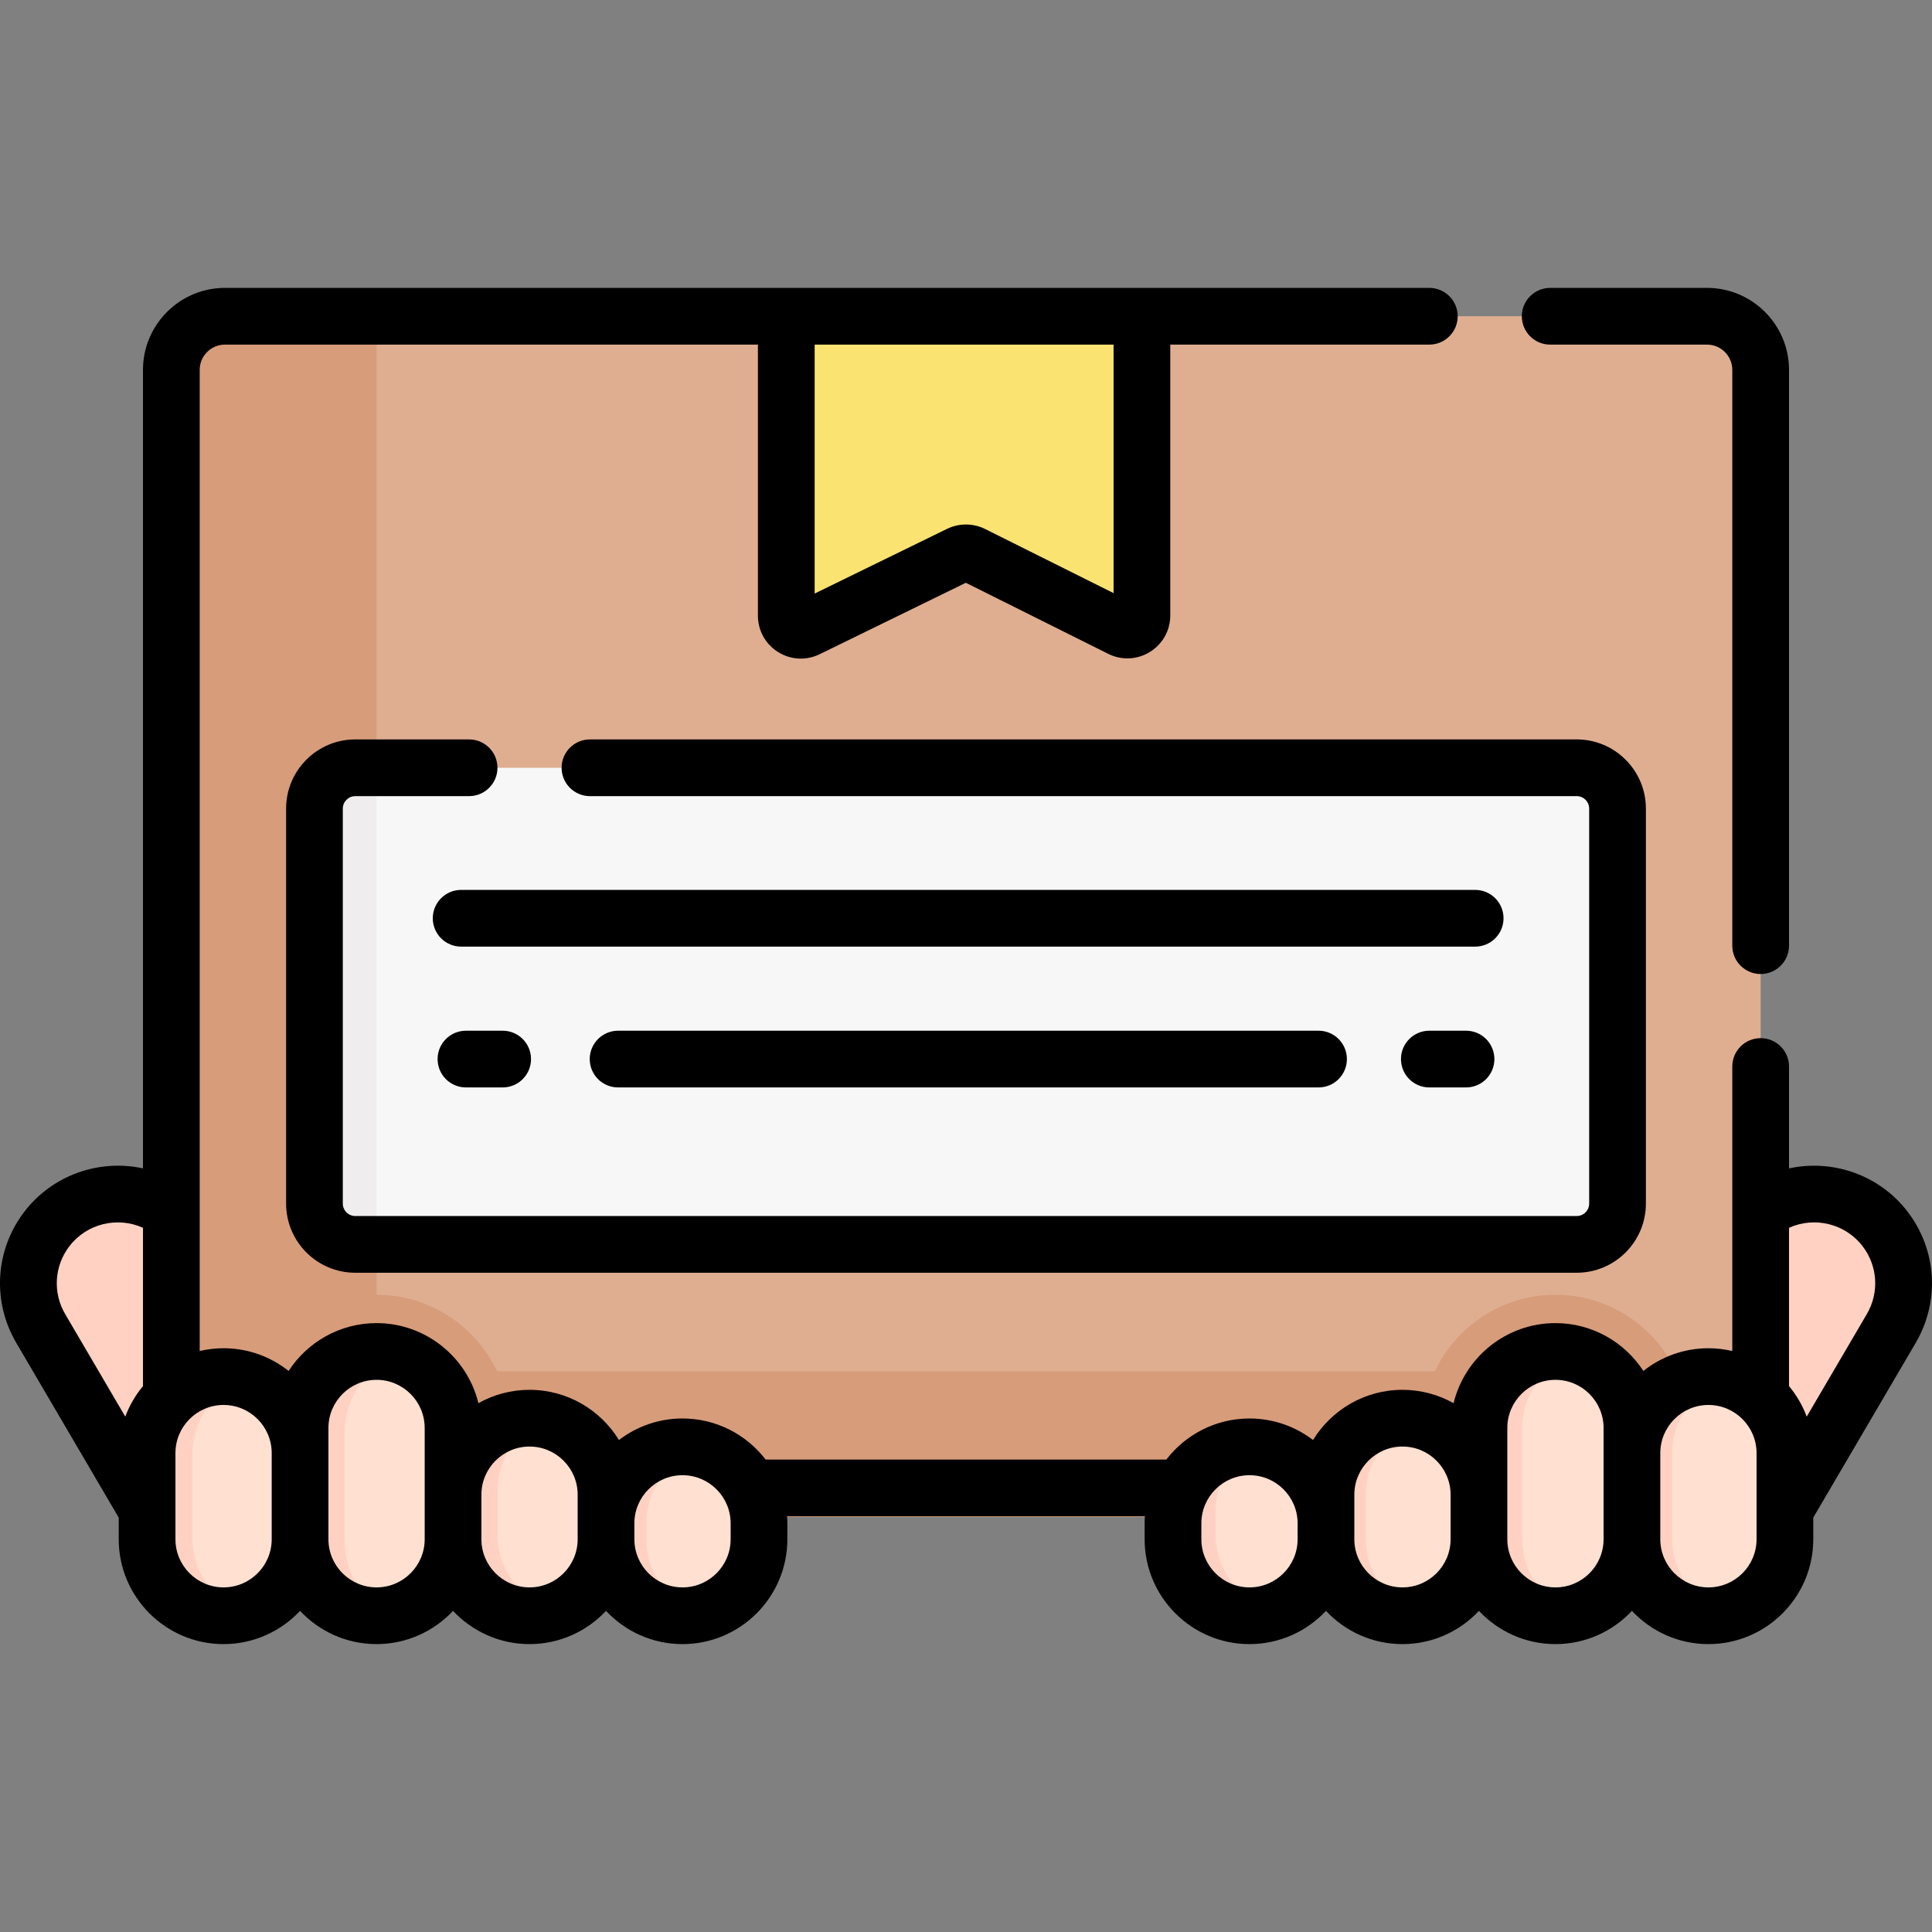 <svg id="Capa_1" enable-background="new 0 0 510.921 510.921" height="512" viewBox="0 0 510.921 510.921" width="512" xmlns="http://www.w3.org/2000/svg"><rect x="0" y="0" width="510.921" height="510.921" fill="#808080" stroke="none"/><g><g><path d="m472.023 399.297 28.128-47.984c4.865-8.299 4.211-18.72-1.655-26.345-7.238-9.41-20.337-11.985-30.598-6.015l-2.291 1.333-45.736 32.664 32.563 57.859c2.981 5.296 10.634 5.215 13.502-.142z" fill="#ffd1c2"/><path d="m451.421 83.633h-149.437l-4.814 10.38h-84.863l-4.372-10.38h-148.435c-7.835 0-14.187 6.464-14.187 14.438v300.9h420.295v-300.9c0-7.974-6.352-14.438-14.187-14.438z" fill="#dfae91"/><path d="m45.313 320.286-2.291-1.333c-10.262-5.97-23.36-3.395-30.598 6.015-5.866 7.625-6.52 18.046-1.655 26.345l28.128 47.984 3.587 6.869c2.801 5.363 10.617 4.921 12.795-.724l27.88-72.283z" fill="#ffd1c2"/><g><g fill="#d79c7a"><path d="m134.808 398.971v-21.342c0-19.425-15.803-35.228-35.228-35.228-19.424 0-35.228 15.803-35.228 35.228v21.342z"/><path d="m446.568 398.971v-21.342c0-19.425-15.803-35.228-35.228-35.228s-35.228 15.803-35.228 35.228v21.342z"/><path d="m99.58 362.637v-279.004h-40.08c-7.835 0-14.187 6.509-14.187 14.539v302.995h420.295v-38.53z"/></g><path d="m416.965 329.08h-323.01c-5.963 0-10.796-4.834-10.796-10.796v-104.449c0-5.963 4.834-10.796 10.796-10.796h323.01c5.963 0 10.796 4.834 10.796 10.796v104.449c0 5.962-4.833 10.796-10.796 10.796z" fill="#f8f7f8"/><path d="m93.955 329.08h5.625v-126.041h-5.625c-5.963 0-10.796 4.833-10.796 10.796v104.449c0 5.962 4.833 10.796 10.796 10.796z" fill="#efedee"/><path d="m301.984 83.633h-94.048v79.183c0 2.845 2.981 4.706 5.536 3.457l40.281-19.682c1.076-.526 2.336-.521 3.407.014l39.259 19.595c2.558 1.277 5.566-.583 5.566-3.442v-79.125z" fill="#fbe372"/><path d="m59.125 427.288c-11.171 0-20.228-9.056-20.228-20.228v-22.786c0-11.171 9.056-20.228 20.228-20.228 11.171 0 20.228 9.056 20.228 20.228v22.786c-.001 11.172-9.057 20.228-20.228 20.228z" fill="#ffe0d1"/><path d="m50.914 407.06v-22.786c0-9.079 5.99-16.764 14.227-19.322-1.898-.59-3.925-.905-6.017-.905-11.172 0-20.228 9.056-20.228 20.228v22.786c0 11.171 9.056 20.228 20.228 20.228 2.092 0 4.119-.32 6.017-.91-8.237-2.56-14.227-10.24-14.227-19.319z" fill="#ffd1c2"/><path d="m140.035 427.288c-11.171 0-20.228-9.056-20.228-20.228v-11.788c0-11.171 9.056-20.228 20.228-20.228 11.171 0 20.228 9.056 20.228 20.228v11.788c0 11.172-9.056 20.228-20.228 20.228z" fill="#ffe0d1"/><path d="m131.563 405.93v-11.787c0-8.436 5.167-15.659 12.506-18.694-1.304-.264-2.652-.404-4.034-.404-11.171 0-20.228 9.056-20.228 20.228v11.788c0 11.171 9.056 20.228 20.228 20.228 2.736 0 5.337-.54 7.717-1.524-9.238-1.871-16.189-10.044-16.189-19.835z" fill="#ffd1c2"/><path d="m180.491 427.287c-11.171 0-20.228-9.056-20.228-20.228v-4.21c0-11.171 9.056-20.228 20.228-20.228 11.171 0 20.228 9.056 20.228 20.228v4.21c-.001 11.172-9.057 20.228-20.228 20.228z" fill="#ffe0d1"/><path d="m170.927 407.06v-4.209c0-9.323 6.316-17.181 14.896-19.524-1.701-.464-3.484-.704-5.332-.704-11.171 0-20.228 9.056-20.228 20.228v4.209c0 11.171 9.056 20.228 20.228 20.228 1.849 0 3.631-.245 5.332-.71-8.58-2.344-14.896-10.195-14.896-19.518z" fill="#ffd1c2"/><path d="m99.58 427.288c-11.171 0-20.228-9.056-20.228-20.228v-29.431c0-11.171 9.056-20.228 20.228-20.228 11.171 0 20.228 9.056 20.228 20.228v29.431c0 11.172-9.057 20.228-20.228 20.228z" fill="#ffe0d1"/><path d="m91.148 407.877v-29.431c0-9.599 6.702-17.637 15.671-19.711-2.248-.861-4.688-1.334-7.238-1.334-11.171 0-20.228 9.056-20.228 20.228v29.432c0 11.171 9.056 20.228 20.228 20.228 1.573 0 3.105-.18 4.575-.519-7.597-2.913-13.008-10.272-13.008-18.893z" fill="#ffd1c2"/><path d="m451.796 427.288c11.171 0 20.228-9.056 20.228-20.228v-22.786c0-11.171-9.056-20.228-20.228-20.228-11.171 0-20.228 9.056-20.228 20.228v22.786c0 11.172 9.056 20.228 20.228 20.228z" fill="#ffe0d1"/><path d="m442.226 407.06v-22.786c0-9.324 6.307-17.183 14.888-19.525-1.7-.464-3.471-.702-5.319-.702-11.171 0-20.228 9.056-20.228 20.228v22.786c0 11.171 9.056 20.228 20.228 20.228 1.848 0 3.647-.25 5.347-.714-8.581-2.343-14.916-10.191-14.916-19.515z" fill="#ffd1c2"/><path d="m370.885 427.288c11.171 0 20.228-9.056 20.228-20.228v-11.788c0-11.171-9.056-20.228-20.228-20.228-11.171 0-20.228 9.056-20.228 20.228v11.788c0 11.172 9.057 20.228 20.228 20.228z" fill="#ffe0d1"/><path d="m361.189 407.06v-11.788c0-9.347 6.356-17.218 14.969-19.539-1.682-.453-3.448-.689-5.273-.689-11.171 0-20.228 9.056-20.228 20.228v11.788c0 11.171 9.056 20.228 20.228 20.228 1.825 0 3.584-.239 5.266-.692-8.613-2.321-14.962-10.189-14.962-19.536z" fill="#ffd1c2"/><path d="m330.43 427.288c11.171 0 20.228-9.056 20.228-20.228v-6.427c0-11.171-9.056-20.228-20.228-20.228-11.171 0-20.228 9.056-20.228 20.228v6.427c0 11.172 9.056 20.228 20.228 20.228z" fill="#ffe0d1"/><path d="m321.487 405.898v-6.427c0-8.464 5.216-15.719 12.595-18.736-1.182-.215-2.408-.329-3.652-.329-11.171 0-20.228 9.056-20.228 20.228v6.427c0 11.171 9.056 20.228 20.228 20.228 2.708 0 5.274-.525 7.634-1.49-9.432-1.717-16.577-9.974-16.577-19.901z" fill="#ffd1c2"/><path d="m411.34 427.288c11.171 0 20.228-9.056 20.228-20.228v-29.431c0-11.171-9.056-20.228-20.228-20.228-11.171 0-20.228 9.056-20.228 20.228v29.431c.001 11.172 9.057 20.228 20.228 20.228z" fill="#ffe0d1"/><path d="m402.54 407.06v-29.432c0-9.185 6.138-16.943 14.525-19.41-1.813-.534-3.739-.817-5.725-.817-11.171 0-20.228 9.056-20.228 20.228v29.432c0 11.171 9.056 20.228 20.228 20.228 1.986 0 3.9-.284 5.714-.818-8.387-2.468-14.514-10.225-14.514-19.411z" fill="#ffd1c2"/></g></g><g><path d="m409.952 91.133h41.469c3.687 0 6.687 3 6.687 6.688v152.258c0 4.143 3.357 7.5 7.5 7.5s7.5-3.357 7.5-7.5v-152.259c0-11.959-9.729-21.688-21.687-21.688h-41.469c-4.143 0-7.5 3.357-7.5 7.5s3.358 7.501 7.5 7.501z"/><path d="m504.441 320.394c-7.491-9.738-19.84-13.911-31.333-11.41v-26.944c0-4.143-3.357-7.5-7.5-7.5s-7.5 3.357-7.5 7.5v75.239c-2.029-.475-4.14-.733-6.312-.733-6.496 0-12.472 2.251-17.204 6.006-4.949-7.607-13.52-12.651-23.252-12.651-13.031 0-23.985 9.039-26.938 21.174-4.002-2.245-8.611-3.531-13.517-3.531-9.995 0-18.77 5.318-23.65 13.271-4.667-3.568-10.491-5.693-16.805-5.693-8.947 0-16.912 4.263-21.986 10.86h-105.968c-5.073-6.597-13.039-10.86-21.986-10.86-6.314 0-12.139 2.125-16.805 5.693-4.88-7.954-13.655-13.271-23.65-13.271-4.906 0-9.515 1.286-13.517 3.531-2.953-12.136-13.907-21.174-26.939-21.174-9.732 0-18.303 5.044-23.252 12.651-4.731-3.755-10.707-6.006-17.203-6.006-2.172 0-4.283.259-6.312.733v-259.459c0-3.688 3-6.688 6.687-6.688h140.936v71.683c0 3.94 1.996 7.539 5.338 9.626 1.843 1.15 3.917 1.731 6.002 1.731 1.697-.001 3.4-.386 4.988-1.162l38.66-18.891 37.644 18.789c3.543 1.77 7.668 1.584 11.036-.501 3.369-2.083 5.38-5.69 5.38-9.651v-71.623h68.505c4.143 0 7.5-3.357 7.5-7.5s-3.357-7.5-7.5-7.5h-318.488c-11.958 0-21.687 9.729-21.687 21.688v211.163c-11.493-2.502-23.842 1.673-31.334 11.412-7.766 10.097-8.622 23.722-2.18 34.711l27.099 46.227v5.728c0 15.289 12.438 27.728 27.728 27.728 7.972 0 15.165-3.387 20.228-8.792 5.063 5.405 12.255 8.792 20.228 8.792s15.165-3.387 20.228-8.792c5.063 5.405 12.255 8.792 20.228 8.792s15.165-3.387 20.228-8.792c5.063 5.405 12.255 8.792 20.228 8.792 15.289 0 27.728-12.438 27.728-27.728v-4.21c0-.628-.029-1.25-.07-1.867h94.624c-.041.618-.07 1.239-.07 1.867v4.21c0 15.289 12.438 27.728 27.728 27.728 7.972 0 15.165-3.387 20.228-8.792 5.063 5.405 12.255 8.792 20.228 8.792s15.165-3.387 20.228-8.792c5.063 5.405 12.255 8.792 20.228 8.792s15.165-3.387 20.228-8.792c5.063 5.405 12.256 8.792 20.229 8.792 15.289 0 27.728-12.438 27.728-27.728v-5.727l27.099-46.228c6.434-10.991 5.578-24.616-2.189-34.713zm-209.956-229.261v65.719l-33.973-16.956c-3.141-1.569-6.897-1.587-10.051-.044l-35.025 17.114v-65.833zm-276.117 238.408c4.593-5.97 12.71-7.903 19.445-4.842v41.861c-1.987 2.386-3.58 5.109-4.682 8.069l-15.892-27.109c-3.337-5.692-2.893-12.75 1.129-17.979zm40.757 90.247c-7.018 0-12.728-5.71-12.728-12.728v-22.786c0-7.018 5.709-12.728 12.728-12.728s12.728 5.71 12.728 12.728v22.786c-.001 7.018-5.71 12.728-12.728 12.728zm40.455 0c-7.018 0-12.728-5.71-12.728-12.728v-29.432c0-7.018 5.709-12.728 12.728-12.728s12.728 5.71 12.728 12.728v29.432c0 7.018-5.71 12.728-12.728 12.728zm40.455 0c-7.018 0-12.728-5.71-12.728-12.728v-11.787c0-7.019 5.709-12.729 12.728-12.729s12.728 5.71 12.728 12.729v11.787c0 7.018-5.71 12.728-12.728 12.728zm53.183-12.728c0 7.018-5.71 12.728-12.728 12.728s-12.728-5.71-12.728-12.728v-4.21c0-7.018 5.709-12.728 12.728-12.728s12.728 5.71 12.728 12.728zm137.212 12.728c-7.018 0-12.728-5.71-12.728-12.728v-4.21c0-7.018 5.71-12.728 12.728-12.728s12.728 5.71 12.728 12.728v4.21c-.001 7.018-5.711 12.728-12.728 12.728zm40.455 0c-7.018 0-12.728-5.71-12.728-12.728v-11.787c0-7.019 5.71-12.729 12.728-12.729s12.728 5.71 12.728 12.729v11.787c-.001 7.018-5.711 12.728-12.728 12.728zm40.455 0c-7.018 0-12.728-5.71-12.728-12.728v-29.432c0-7.018 5.71-12.728 12.728-12.728s12.728 5.71 12.728 12.728v29.432c0 7.018-5.71 12.728-12.728 12.728zm53.184-12.728c0 7.018-5.71 12.728-12.728 12.728-7.019 0-12.729-5.71-12.729-12.728v-22.786c0-7.018 5.71-12.728 12.729-12.728 7.018 0 12.728 5.71 12.728 12.728zm29.157-59.54-15.891 27.108c-1.102-2.961-2.696-5.684-4.683-8.069v-41.86c6.737-3.06 14.851-1.129 19.444 4.842 4.023 5.229 4.467 12.287 1.13 17.979z"/><path d="m397.612 242.835c0-4.143-3.357-7.5-7.5-7.5h-268.159c-4.142 0-7.5 3.357-7.5 7.5s3.358 7.5 7.5 7.5h268.159c4.143 0 7.5-3.358 7.5-7.5z"/><path d="m163.455 272.575c-4.142 0-7.5 3.357-7.5 7.5s3.358 7.5 7.5 7.5h185.234c4.143 0 7.5-3.357 7.5-7.5s-3.357-7.5-7.5-7.5z"/><path d="m123.224 272.575c-4.142 0-7.5 3.357-7.5 7.5s3.358 7.5 7.5 7.5h9.707c4.142 0 7.5-3.357 7.5-7.5s-3.358-7.5-7.5-7.5z"/><path d="m377.989 272.575c-4.143 0-7.5 3.357-7.5 7.5s3.357 7.5 7.5 7.5h9.707c4.143 0 7.5-3.357 7.5-7.5s-3.357-7.5-7.5-7.5z"/><path d="m124.054 195.539h-30.099c-10.089 0-18.296 8.207-18.296 18.296v104.448c0 10.089 8.208 18.297 18.296 18.297h323.01c10.088 0 18.296-8.208 18.296-18.297v-104.448c0-10.089-8.208-18.296-18.296-18.296h-260.948c-4.142 0-7.5 3.357-7.5 7.5s3.358 7.5 7.5 7.5h260.948c1.817 0 3.296 1.479 3.296 3.296v104.448c0 1.818-1.479 3.297-3.296 3.297h-323.01c-1.817 0-3.296-1.479-3.296-3.297v-104.448c0-1.817 1.479-3.296 3.296-3.296h30.099c4.142 0 7.5-3.357 7.5-7.5s-3.358-7.5-7.5-7.5z"/></g></g></svg>